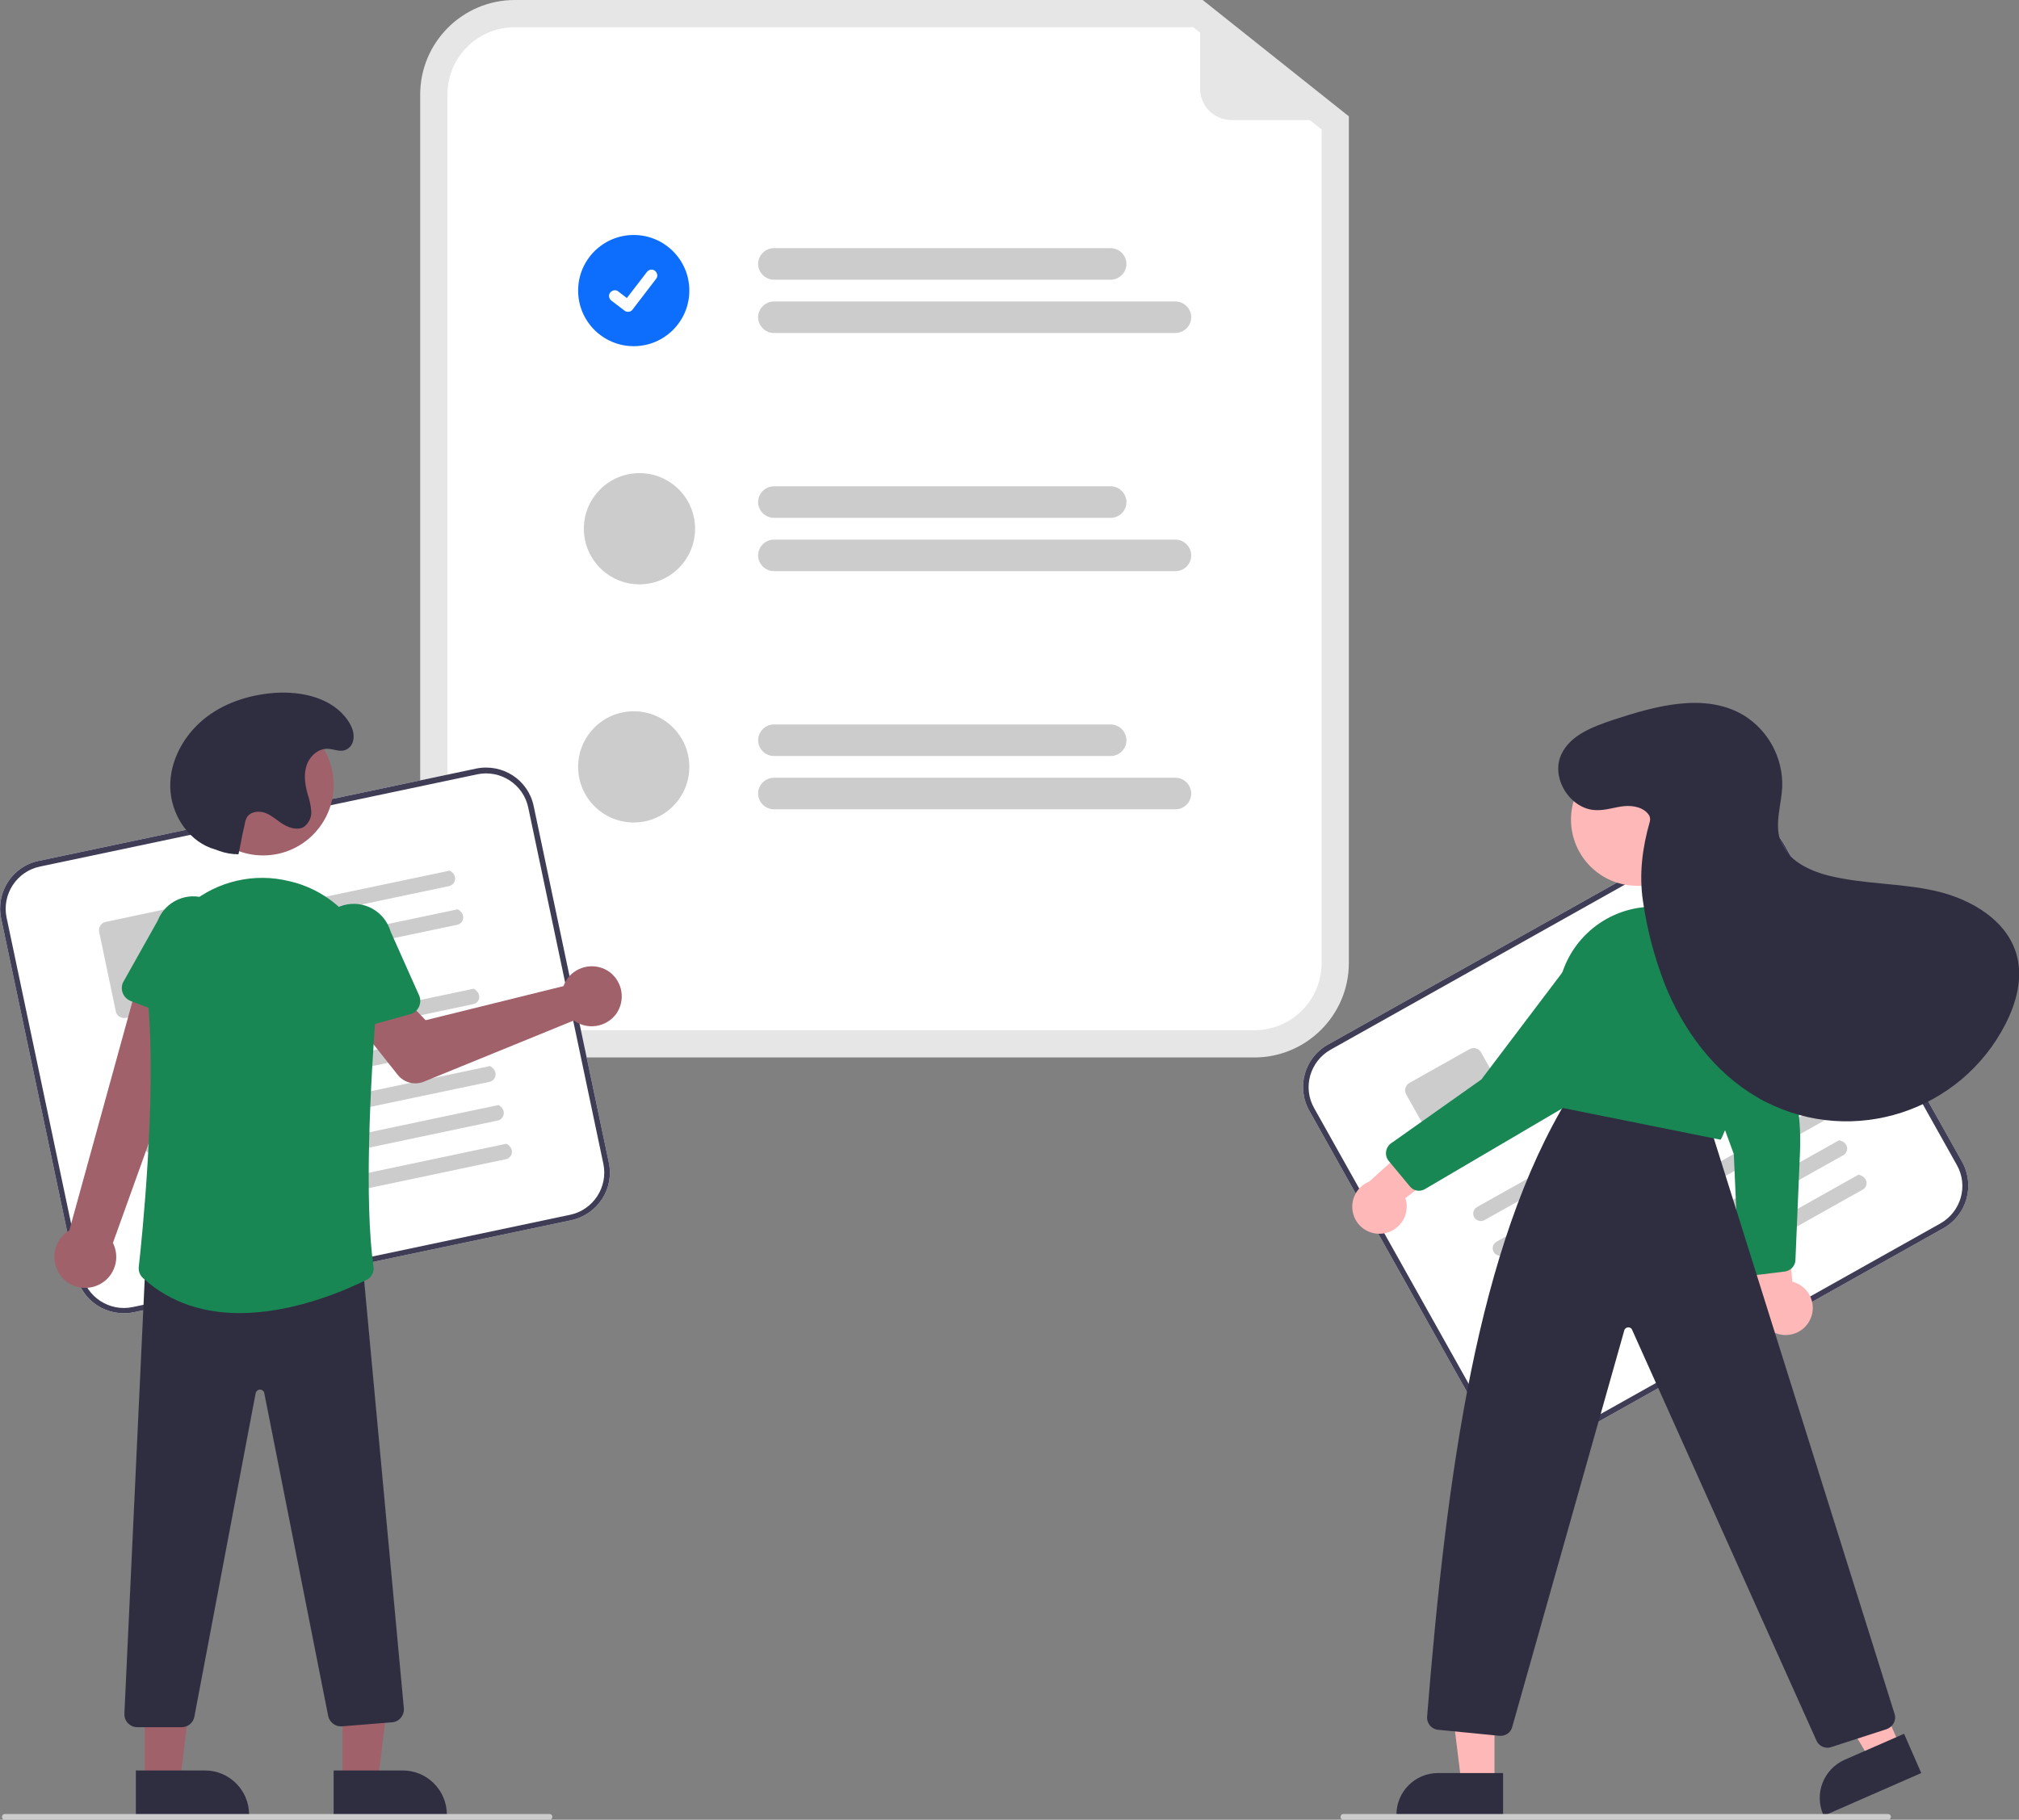 <?xml version="1.0" encoding="utf-8"?>
<!-- Generator: Adobe Illustrator 24.3.0, SVG Export Plug-In . SVG Version: 6.00 Build 0)  -->
<svg version="1.1" id="Layer_1" xmlns="http://www.w3.org/2000/svg" xmlns:xlink="http://www.w3.org/1999/xlink" x="0px" y="0px"
	 viewBox="0 0 704.4 635" style="enable-background:new 0 0 704.4 635;" xml:space="preserve">
<rect x="0" y="0" width="704.4" height="635" fill="#808080" stroke="none"/>
<style type="text/css">
	.st0{fill:#E6E6E6;}
	.st1{fill:#FFFFFF;}
	.st2{fill:#CCCCCC;}
	.st3{fill:#0D6EFD;}
	.st4{fill:#3F3D56;}
	.st5{fill:#A0616A;}
	.st6{fill:#198754;}
	.st7{fill:#2F2E41;}
	.st8{fill:#FFB8B8;}
</style>
<path class="st0" d="M437.6,369h-258c-18.2,0-33-14.8-33-33V33c0-18.2,14.8-33,33-33h240l51,40.6V336
	C470.6,354.2,455.8,369,437.6,369z"/>
<path class="st1" d="M179.6,9.5c-13,0-23.5,10.5-23.5,23.5v303c0,13,10.5,23.5,23.5,23.5h258c13,0,23.5-10.5,23.5-23.5V45.2
	L416.3,9.5H179.6z"/>
<path class="st2" d="M387.5,97.6H270c-3,0-5.5-2.5-5.5-5.5c0-3,2.5-5.5,5.5-5.5c0,0,0,0,0,0h117.5c3,0,5.5,2.5,5.5,5.5
	C393,95.1,390.5,97.6,387.5,97.6C387.5,97.6,387.5,97.6,387.5,97.6z"/>
<path class="st2" d="M410.1,116.2H270c-3,0-5.5-2.5-5.5-5.5c0-3,2.5-5.5,5.5-5.5c0,0,0,0,0,0h140.1c3,0,5.5,2.5,5.5,5.5
	C415.6,113.7,413.2,116.1,410.1,116.2C410.1,116.2,410.1,116.2,410.1,116.2z"/>
<path class="st2" d="M387.5,180.7H270c-3,0-5.5-2.5-5.5-5.5c0-3,2.5-5.5,5.5-5.5c0,0,0,0,0,0h117.5c3,0,5.5,2.5,5.5,5.5
	C393,178.3,390.5,180.7,387.5,180.7C387.5,180.7,387.5,180.7,387.5,180.7z"/>
<path class="st2" d="M410.1,199.3H270c-3,0-5.5-2.5-5.5-5.5c0-3,2.5-5.5,5.5-5.5c0,0,0,0,0,0h140.1c3,0,5.5,2.5,5.5,5.5
	C415.6,196.8,413.2,199.3,410.1,199.3C410.1,199.3,410.1,199.3,410.1,199.3z"/>
<path class="st2" d="M387.5,263.8H270c-3,0-5.5-2.5-5.5-5.5c0-3,2.5-5.5,5.5-5.5c0,0,0,0,0,0h117.5c3,0,5.5,2.5,5.5,5.5
	C393,261.4,390.5,263.8,387.5,263.8C387.5,263.8,387.5,263.8,387.5,263.8z"/>
<path class="st2" d="M410.1,282.4H270c-3,0-5.5-2.5-5.5-5.5c0-3,2.5-5.5,5.5-5.5h140.1c3,0,5.5,2.5,5.5,5.5
	C415.6,279.9,413.2,282.4,410.1,282.4C410.1,282.4,410.1,282.4,410.1,282.4z"/>
<circle id="b6fa6563-5e20-492f-ac6f-1d924df782c1" class="st3" cx="221.1" cy="101.4" r="19.4"/>
<path id="bcd12bac-9f30-4deb-ae50-48c1cb737c9b-2797" class="st1" d="M219.1,108.8c-0.4,0-0.9-0.1-1.2-0.4l0,0l-4.6-3.5
	c-0.9-0.7-1.1-2-0.4-2.8c0.7-0.9,2-1.1,2.8-0.4l3,2.3l7-9.1c0.7-0.9,2-1.1,2.8-0.4c0,0,0,0,0,0l0,0l0,0.1l0-0.1
	c0.9,0.7,1.1,2,0.4,2.8l-8.2,10.7C220.4,108.5,219.8,108.8,219.1,108.8L219.1,108.8z"/>
<circle id="b95850ed-3210-4af9-b38f-3ce1288a2453" class="st2" cx="223.1" cy="184.5" r="19.4"/>
<circle id="b1885188-7f5c-4441-a082-07b02d322a90" class="st2" cx="221.1" cy="267.6" r="19.4"/>
<path class="st0" d="M469.6,41.9h-39.9c-6.1,0-11-4.9-11-11v0V1.5c0-0.4,0.3-0.7,0.7-0.7c0.2,0,0.3,0.1,0.4,0.1l50.2,39.8
	c0.3,0.2,0.3,0.7,0.1,1C470,41.8,469.8,41.9,469.6,41.9z"/>
<path class="st1" d="M199.3,425.8L46.7,457.9c-9.2,1.9-18.2-3.9-20.1-13.1L0.4,320.5c-1.9-9.2,3.9-18.2,13.1-20.1l152.6-32.2
	c9.2-1.9,18.2,3.9,20.1,13.1l26.2,124.3C214.4,414.8,208.5,423.8,199.3,425.8z"/>
<path class="st4" d="M199.3,425.8L46.7,457.9c-9.2,1.9-18.2-3.9-20.1-13.1L0.4,320.5c-1.9-9.2,3.9-18.2,13.1-20.1l152.6-32.2
	c9.2-1.9,18.2,3.9,20.1,13.1l26.2,124.3C214.4,414.8,208.5,423.8,199.3,425.8z M13.9,302.4c-8.1,1.7-13.3,9.7-11.6,17.8l26.2,124.3
	c1.7,8.1,9.7,13.3,17.8,11.6l152.6-32.2c8.1-1.7,13.3-9.7,11.6-17.8l-26.2-124.3c-1.7-8.1-9.7-13.3-17.8-11.6L13.9,302.4z"/>
<path id="b3d30341-bfe2-418c-85c9-1bd82b5f5e0c-2798" class="st2" d="M156.7,309.2l-77,16.2c-1.4,0.3-2.8-0.5-3.2-1.9
	c-0.4-1.4,0.5-2.8,1.9-3.2c0,0,0.1,0,0.1,0l78.4-16.5C159.9,305.5,158.9,308.7,156.7,309.2L156.7,309.2z"/>
<path id="ba7e3b3b-1e3b-4053-b678-ceb2b593f6ee-2799" class="st2" d="M159.5,322.7l-77,16.2c-1.4,0.3-2.8-0.5-3.2-1.9
	c-0.4-1.4,0.5-2.8,1.9-3.2c0,0,0.1,0,0.1,0l78.4-16.5C162.7,319,161.8,322.2,159.5,322.7L159.5,322.7z"/>
<path id="f6076b75-2d9c-4839-8b09-e00257d358cf-2800" class="st2" d="M67.4,350.2l-23.5,5c-1.6,0.3-3.2-0.7-3.5-2.3l-5.8-27.7
	c-0.3-1.6,0.7-3.2,2.3-3.5l23.5-5c1.6-0.3,3.2,0.7,3.5,2.3l5.8,27.7C70.1,348.3,69,349.8,67.4,350.2z"/>
<path id="acc57b87-b2e4-43d3-aa96-a8e2462d330c-2801" class="st2" d="M165.1,350.4L47.5,375.2c-1.4,0.3-2.8-0.5-3.2-1.9
	c-0.4-1.4,0.5-2.8,1.9-3.2c0,0,0.1,0,0.1,0l119-25.1C168.3,346.8,167.4,350,165.1,350.4L165.1,350.4z"/>
<path id="e5415755-f7b6-4857-8e09-1413b7f93e97-2802" class="st2" d="M168,364L50.4,388.7c-1.4,0.3-2.8-0.5-3.2-1.9
	c-0.4-1.4,0.5-2.8,1.9-3.2c0,0,0.1,0,0.1,0l119-25.1C171.2,360.3,170.2,363.5,168,364z"/>
<path id="afce3f4d-2700-4434-8207-f3b7a686e1c3-2803" class="st2" d="M170.8,377.5L53.2,402.2c-1.4,0.3-2.8-0.5-3.2-1.9
	c-0.4-1.4,0.5-2.8,1.9-3.2c0,0,0.1,0,0.1,0l119-25.1C174,373.8,173.1,377,170.8,377.5L170.8,377.5z"/>
<path id="abb1f551-863d-408b-9aec-d87e952e72e4-2804" class="st2" d="M173.7,391L56.1,415.8c-1.4,0.3-2.8-0.5-3.2-1.9
	c-0.4-1.4,0.5-2.8,1.9-3.2c0,0,0.1,0,0.1,0l119-25.1C176.9,387.3,175.9,390.5,173.7,391L173.7,391z"/>
<path id="bbed1b24-9150-4534-8e9c-e5347be55157-2805" class="st2" d="M176.5,404.5L58.9,429.3c-1.4,0.3-2.8-0.5-3.2-1.9
	c-0.4-1.4,0.5-2.8,1.9-3.2c0,0,0.1,0,0.1,0l119-25.1C179.7,400.8,178.8,404,176.5,404.5L176.5,404.5z"/>
<path class="st5" d="M197.3,342.6c-0.3,0.5-0.5,1-0.7,1.5l-48.1,11.9l-8.4-8.7l-14.7,10.9l13.3,16.8c2.2,2.8,6,3.8,9.3,2.4
	l52.2-21.3c4.7,3.4,11.2,2.4,14.7-2.2c3.4-4.7,2.4-11.2-2.2-14.7c-4.7-3.4-11.2-2.4-14.7,2.2C197.7,341.9,197.5,342.2,197.3,342.6
	L197.3,342.6z"/>
<path class="st5" d="M33,448.9c5.7-1.8,8.8-7.8,7.1-13.4c-0.2-0.6-0.4-1.2-0.7-1.8l33.1-92.1l-23-4.1l-25.3,91.8
	c-5.1,3.1-6.8,9.7-3.7,14.8C23,448.5,28.2,450.4,33,448.9L33,448.9z"/>
<path class="st6" d="M68.3,358l-22.7-8.7c-2.5-1-3.7-3.7-2.8-6.2c0.1-0.2,0.2-0.4,0.3-0.6L55,321.3c2.7-6.9,10.4-10.3,17.3-7.6
	c6.9,2.7,10.3,10.4,7.6,17.3l-5.3,23.6c-0.6,2.6-3.2,4.2-5.7,3.7C68.7,358.2,68.5,358.1,68.3,358L68.3,358z"/>
<polygon class="st5" points="119.5,621.8 131.8,621.8 137.6,574.5 119.5,574.5 "/>
<path class="st7" d="M116.4,617.8l24.1,0h0c8.5,0,15.4,6.9,15.4,15.4c0,0,0,0,0,0v0.5l-39.5,0L116.4,617.8z"/>
<polygon class="st5" points="50.5,621.8 62.8,621.8 68.6,574.5 50.5,574.5 "/>
<path class="st7" d="M47.4,617.8l24.1,0h0c8.5,0,15.4,6.9,15.4,15.4c0,0,0,0,0,0v0.5l-39.5,0L47.4,617.8z"/>
<path class="st7" d="M63.4,602.7H47.9c-2.5,0-4.5-2-4.5-4.5c0-0.1,0-0.1,0-0.2l7.4-158.3l0.5,0l74.9-2l14.7,158.4
	c0.2,2.5-1.6,4.7-4.1,4.9c0,0,0,0-0.1,0l-17.4,1.4c-2.3,0.2-4.3-1.4-4.8-3.6L92.2,486.1c-0.1-0.7-0.8-1.2-1.5-1.2h0
	c-0.7,0-1.3,0.5-1.5,1.2l-21.4,113C67.4,601.2,65.5,602.7,63.4,602.7z"/>
<circle class="st5" cx="91.8" cy="273.9" r="24.6"/>
<path class="st6" d="M83.6,458.2c-11.7,0-23.7-3.1-33.7-12.2c-1.1-1-1.6-2.4-1.5-3.8c1.1-9.6,6.2-59.1,3.3-92.1
	c-1.2-12.5,3.6-24.9,13-33.3c9.1-8.4,21.7-12.1,34-9.8h0c0.3,0.1,0.6,0.1,0.9,0.2c19.7,3.8,33.3,22,31.8,42.3
	c-2.3,29.7-4.3,69.8-1.1,92.5c0.3,1.9-0.7,3.8-2.4,4.6C120.6,450.2,102.5,458.2,83.6,458.2z"/>
<path class="st6" d="M115.6,359.8c-1.2-0.8-1.9-2-2.1-3.4l-3-24c-2-7.1,2.2-14.5,9.3-16.5c7.1-2,14.4,2.1,16.5,9.2l9.9,22.2
	c1.1,2.4,0,5.3-2.4,6.4c-0.2,0.1-0.4,0.2-0.7,0.2l-23.4,6.5C118.2,360.8,116.8,360.5,115.6,359.8z"/>
<path class="st7" d="M83.2,298.1c-2.3,0-4.6-0.4-6.8-1.2c-1-0.4-1.9-0.7-2.9-1c-8.4-3.2-13.9-12.2-14.1-21.2s4.5-17.7,11.4-23.5
	s15.9-8.7,24.8-9.4c9.7-0.7,20.5,1.7,25.9,9.8c1.4,2.1,2.4,4.7,1.6,7.3c-0.3,0.8-0.7,1.5-1.3,2c-2.4,2.1-4.8,0.5-7.3,0.4
	c-3.4-0.2-6.4,2.5-7.5,5.7s-0.6,6.7,0.3,10c0.7,2,1.1,4,1.3,6.1c0.1,2.1-0.8,4.1-2.5,5.4c-2.1,1.3-4.9,0.5-7-0.7s-3.9-3-6.2-4
	s-5.3-0.7-6.7,1.3c-0.4,0.8-0.7,1.6-0.8,2.4C84.1,293,84.4,292.7,83.2,298.1L83.2,298.1z"/>
<path class="st2" d="M191.7,635H1.7c-0.6,0-1-0.4-1-1s0.4-1,1-1h190c0.6,0,1,0.4,1,1S192.2,635,191.7,635z"/>
<path class="st1" d="M678,428.6L542,504.9c-8.2,4.6-18.5,1.7-23.1-6.5l-62.1-110.8c-4.6-8.2-1.7-18.5,6.5-23.1l136.1-76.3
	c8.2-4.6,18.5-1.7,23.1,6.5l62.1,110.8C689.1,413.7,686.2,424,678,428.6z"/>
<path class="st4" d="M678,428.6L542,504.9c-8.2,4.6-18.5,1.7-23.1-6.5l-62.1-110.8c-4.6-8.2-1.7-18.5,6.5-23.1l136.1-76.3
	c8.2-4.6,18.5-1.7,23.1,6.5l62.1,110.8C689.1,413.7,686.2,424,678,428.6z M464.2,366.3c-7.2,4.1-9.8,13.2-5.7,20.4l62.1,110.8
	c4.1,7.2,13.2,9.8,20.4,5.7L677,426.9c7.2-4.1,9.8-13.2,5.7-20.4l-62.1-110.8c-4.1-7.2-13.2-9.8-20.4-5.7L464.2,366.3z"/>
<path id="b4188fdd-8694-46fd-b6a9-2365408da1f7-2806" class="st2" d="M602.4,330.1l-68.7,38.5c-1.2,0.7-2.8,0.4-3.6-0.8
	c-0.8-1.2-0.4-2.9,0.8-3.6c0,0,0.1,0,0.1-0.1l69.9-39.2C604.4,325.7,604.4,329,602.4,330.1L602.4,330.1z"/>
<path id="e79bc6ad-6d6d-496e-bd80-f918a84d8140-2807" class="st2" d="M609.2,342.2l-68.7,38.5c-1.2,0.7-2.8,0.4-3.6-0.8
	c-0.8-1.2-0.4-2.9,0.8-3.6c0,0,0.1,0,0.1-0.1l69.9-39.2C611.2,337.7,611.2,341.1,609.2,342.2L609.2,342.2z"/>
<path id="b0898467-4323-4072-9ee9-29d386bbe07d-2808" class="st2" d="M529.5,395.9l-21,11.8c-1.4,0.8-3.2,0.3-4-1.1l-13.9-24.7
	c-0.8-1.4-0.3-3.2,1.1-4l21-11.8c1.4-0.8,3.2-0.3,4,1.1l13.9,24.7C531.5,393.3,531,395.1,529.5,395.9L529.5,395.9z"/>
<path id="aea6c33f-bf9b-47d5-9d2e-017fc614339c-2809" class="st2" d="M622.8,367L518,425.7c-1.2,0.7-2.8,0.4-3.6-0.8
	c-0.8-1.2-0.4-2.9,0.8-3.6c0,0,0.1,0,0.1-0.1l106-59.5C624.8,362.5,624.8,365.8,622.8,367z"/>
<path id="b16b06d0-f954-457b-b4c1-332719c9f6d6-2810" class="st2" d="M629.6,379l-104.8,58.8c-1.2,0.7-2.8,0.4-3.6-0.8
	c-0.8-1.2-0.4-2.9,0.8-3.6c0,0,0.1,0,0.1-0.1l106-59.5C631.6,374.5,631.6,377.9,629.6,379L629.6,379z"/>
<path id="b3c0d144-cc2c-4ac0-a007-a1ff15c76ba0-2811" class="st2" d="M636.3,391.1l-104.8,58.8c-1.2,0.7-2.8,0.4-3.6-0.8
	c-0.8-1.2-0.4-2.9,0.8-3.6c0,0,0.1,0,0.1-0.1l106-59.5C638.3,386.6,638.3,389.9,636.3,391.1L636.3,391.1z"/>
<path id="b05e8afe-5132-428a-bb53-4b9505cb52a3-2812" class="st2" d="M643.1,403.1l-104.8,58.8c-1.2,0.7-2.8,0.4-3.6-0.8
	c-0.8-1.2-0.4-2.9,0.8-3.6c0,0,0.1,0,0.1-0.1l106-59.5C645.1,398.6,645.1,402,643.1,403.1L643.1,403.1z"/>
<path id="a26c59cb-bc72-4a1e-9571-41d1cd64f8ea-2813" class="st2" d="M649.9,415.1l-104.8,58.8c-1.2,0.7-2.8,0.4-3.6-0.8
	c-0.8-1.2-0.4-2.9,0.8-3.6c0,0,0.1,0,0.1-0.1l106-59.5C651.8,410.7,651.9,414,649.9,415.1L649.9,415.1z"/>
<path class="st8" d="M631.6,460.3c2.2-4.8,0-10.4-4.7-12.5c-0.5-0.2-1-0.4-1.6-0.6l-2.8-33.5l-13.7,10.8l4.8,30.1
	c-1,5.2,2.5,10.1,7.6,11.1C625.5,466.5,629.8,464.3,631.6,460.3z"/>
<path class="st6" d="M622.7,443.7l-11.4,1.4c-2.3,0.3-4.4-1.4-4.7-3.7c0-0.1,0-0.2,0-0.3l-1.7-38.4l-21.6-58.9
	c-1.8-3.7-1.5-8.1,0.6-11.6c0.5-0.8,1.1-1.6,1.8-2.3c2.7-2.9,6.6-4.3,10.6-3.8c4,0.5,7.6,3,9.5,6.6l14.1,29.5
	c5.9,12.3,8.7,25.9,8.1,39.6l-1.6,38C626.3,441.7,624.8,443.4,622.7,443.7L622.7,443.7z"/>
<polygon class="st8" points="663.1,609.7 652.6,614.3 629.7,575.8 645.3,569 "/>
<path class="st7" d="M670.3,618.7l-34,14.9l-0.2-0.4c-3.2-7.3,0.1-15.8,7.4-19.1c0,0,0,0,0,0l0,0l20.8-9.1L670.3,618.7z"/>
<polygon class="st8" points="521.4,622.5 509.9,622.5 504.4,578 521.4,578 "/>
<path class="st7" d="M524.4,633.7l-37.2,0v-0.5c0-8,6.5-14.5,14.5-14.5c0,0,0,0,0,0h0l22.7,0L524.4,633.7z"/>
<path class="st7" d="M633.7,607.3L569.4,464c-0.3-0.7-1.1-1-1.9-0.7c-0.4,0.2-0.7,0.5-0.8,0.9l-39.1,138.4c-0.5,2-2.4,3.3-4.5,3.1
	l-21.4-2.1c-2.3-0.2-4-2.3-3.8-4.6c6.8-84.5,17.5-164.3,49.6-216.5l0.2-0.3l48.5,9.5l64.8,206.4c0.7,2.2-0.6,4.5-2.8,5.3l-19.5,6.3
	C636.8,610.3,634.5,609.3,633.7,607.3L633.7,607.3z"/>
<circle class="st8" cx="571.2" cy="286" r="23.1"/>
<path class="st6" d="M544.6,386.5l-0.3-0.1l-0.1-0.3c-3.1-13.1-3.2-27.5-0.2-42.6c3.1-16,17.2-27.4,33.5-27.1l0,0
	c17.7,0.4,32.1,14.5,32.8,32.2c1,26-9.6,48.6-9.8,48.8l-0.2,0.3L544.6,386.5z"/>
<path class="st8" d="M482.7,430.4c5.2-0.8,8.7-5.6,8-10.7c-0.1-0.6-0.2-1.1-0.4-1.6l26.6-20.5l-16.5-5.7l-22.7,20.4
	c-4.9,2-7.2,7.5-5.2,12.4C474.1,428.7,478.4,431.1,482.7,430.4L482.7,430.4z"/>
<path class="st6" d="M497.2,414.9c-1.8,1.1-4.1,0.7-5.4-1l-7.3-8.8c-1.5-1.8-1.2-4.5,0.6-6c0.1-0.1,0.2-0.1,0.3-0.2l31.4-22.2
	l37.9-50.1c2.2-3.5,6-5.6,10.1-5.7c1,0,2,0.1,2.9,0.3l0,0c3.9,0.7,7.2,3.3,8.9,6.8c1.7,3.7,1.6,8-0.4,11.5L548,385l-0.1,0.1
	L497.2,414.9z"/>
<path class="st7" d="M575.4,284.6c-1.7-2.8-5.5-3.6-8.7-3.3s-6.4,1.5-9.7,1.4c-9.1-0.1-16.1-11.2-12.3-19.4
	c3.1-6.8,11-9.7,18.1-12.1c14.9-4.9,31.9-9.6,45.4-1.7c8.7,5.3,13.9,14.9,13.6,25.1c-0.3,6.2-2.7,12.7-0.7,18.6
	c2.3,6.8,9.7,10.5,16.7,12.3c12.3,3.1,25.2,2.6,37.5,5.4s25,10.2,28.3,22.4c2.2,8-0.1,16.6-3.9,24c-15.6,30.6-53.1,42.8-83.7,27.2
	c-1.1-0.5-2.1-1.1-3.1-1.7c-14.9-8.7-25.7-23.4-32.1-39.4c-3.6-9.3-6.2-19.1-7.6-29c-1.4-9.3-0.2-18.7,2.4-27.7
	C575.8,285.9,575.7,285.2,575.4,284.6z"/>
<path class="st2" d="M658.7,635h-190c-0.6,0-1-0.4-1-1s0.4-1,1-1h190c0.6,0,1,0.4,1,1S659.2,635,658.7,635z"/>
</svg>
